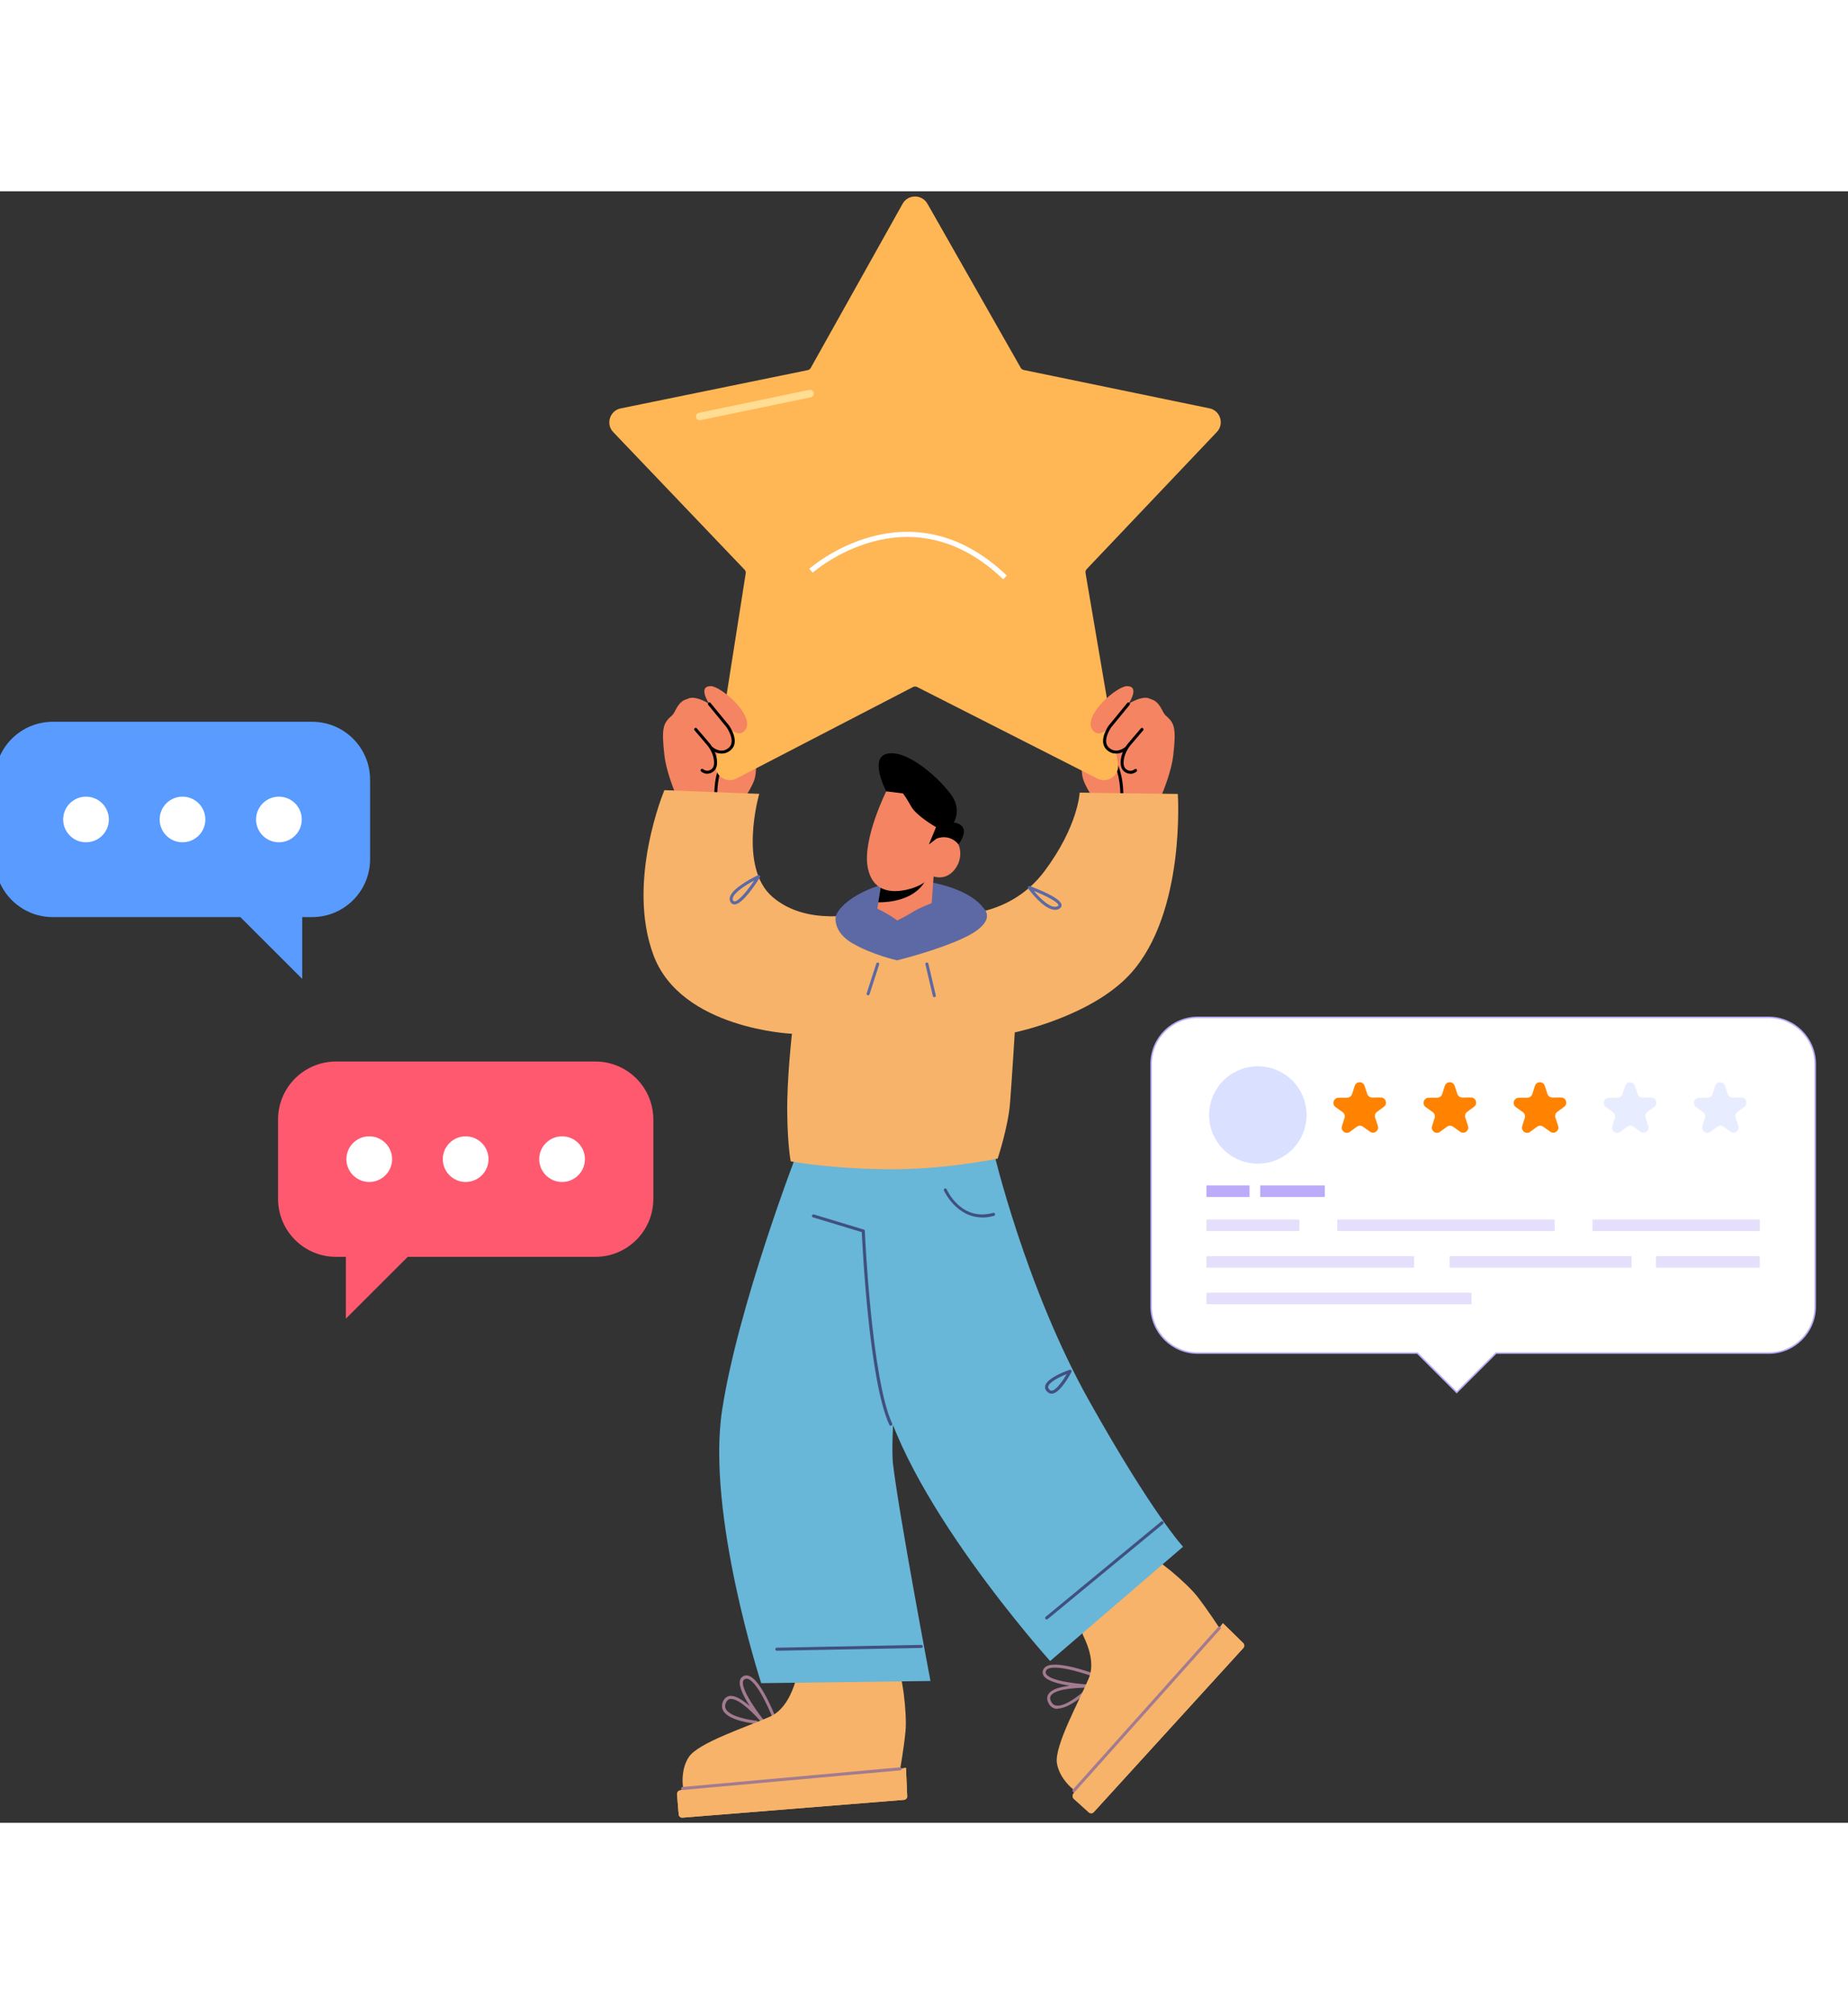 <svg width="290" height="316" viewBox="0 0 358 316" fill="none" xmlns="http://www.w3.org/2000/svg">
<rect x="0" y="0" width="358" height="316" fill="#333333" stroke="none"/>
<g clip-path="url(#clip0_286_1593)">
<g clip-path="url(#clip1_286_1593)">
<path d="M133.667 122.741C133.667 122.741 129.358 114.769 128.711 109.249C128.079 103.714 128.535 102.98 130.211 101.497C130.917 100.865 131.226 98.737 133.255 98.311C135.285 97.885 137.02 103.126 137.02 103.126C137.02 103.126 137.594 99.338 139.3 99.911C141.006 100.484 141.771 107.413 141.771 107.413C141.771 107.413 143.535 102.627 144.859 103.068C146.182 103.493 146.977 111.642 146.138 113.976C145.315 116.311 143.021 119.188 143.021 119.188L133.653 122.741H133.667Z" fill="#F48462"/>
<path d="M138.667 117.368C138.506 117.368 138.373 117.236 138.373 117.074C138.373 109.249 142.403 107.355 142.565 107.281C142.712 107.223 142.888 107.281 142.947 107.428C143.021 107.575 142.947 107.751 142.8 107.81C142.756 107.825 138.932 109.66 138.947 117.074C138.947 117.236 138.814 117.368 138.653 117.368H138.667Z" fill="black"/>
<path d="M222.333 122.741C222.333 122.741 226.642 114.769 227.289 109.249C227.921 103.714 227.465 102.98 225.789 101.497C225.083 100.865 224.774 98.737 222.744 98.311C220.7 97.885 218.98 103.126 218.98 103.126C218.98 103.126 218.406 99.338 216.7 99.911C214.994 100.484 214.229 107.413 214.229 107.413C214.229 107.413 212.465 102.627 211.141 103.068C209.817 103.493 209.023 111.642 209.862 113.976C210.685 116.311 212.979 119.188 212.979 119.188L222.347 122.741H222.333Z" fill="#F48462"/>
<path d="M217.332 117.368C217.171 117.368 217.038 117.236 217.038 117.074C217.038 109.66 213.229 107.839 213.185 107.81C213.038 107.736 212.979 107.575 213.038 107.428C213.097 107.281 213.273 107.223 213.421 107.281C213.597 107.355 217.627 109.263 217.612 117.074C217.612 117.236 217.48 117.368 217.318 117.368H217.332Z" fill="black"/>
<path d="M169.61 148.964C169.61 148.964 160.801 143.561 161.889 140.419C162.977 137.292 169.625 133.519 176.463 133.519C183.302 133.519 190.846 136.925 191.037 140.346C191.214 143.752 169.625 148.964 169.625 148.964H169.61Z" fill="#5C69A5"/>
<path d="M150.491 297.22C150.374 297.22 150.256 297.147 150.212 297.03C149.418 294.842 146.918 288.984 145.006 288.176C144.756 288.074 144.535 288.059 144.329 288.147C144.123 288.235 144.006 288.382 143.947 288.602C143.55 290.261 146.888 294.813 148.344 296.604C148.403 296.677 148.447 296.721 148.462 296.736C148.565 296.868 148.55 297.044 148.418 297.147C148.285 297.25 148.109 297.235 148.006 297.103C147.977 297.059 147.918 297 147.859 296.927C146.579 295.385 143.403 292.008 141.638 292.008C141.594 292.008 141.535 292.008 141.491 292.008C141.123 292.052 140.859 292.258 140.667 292.654C140.417 293.154 140.417 293.594 140.638 294.005C141.462 295.459 145.182 296.09 146.535 296.222C146.697 296.222 146.815 296.384 146.8 296.545C146.8 296.707 146.653 296.839 146.477 296.809C146.271 296.795 141.256 296.325 140.109 294.299C139.785 293.726 139.785 293.08 140.109 292.405C140.403 291.817 140.829 291.494 141.403 291.421C142.476 291.304 143.962 292.273 145.271 293.418C144.094 291.612 143.065 289.586 143.344 288.426C143.447 288.03 143.682 287.736 144.065 287.56C144.418 287.398 144.8 287.413 145.212 287.589C147.741 288.676 150.609 296.457 150.727 296.78C150.786 296.927 150.712 297.103 150.55 297.162C150.521 297.162 150.477 297.176 150.447 297.176L150.491 297.22Z" fill="#A37B90"/>
<path d="M204.92 293.932C204.758 293.932 204.597 293.917 204.435 293.888C203.788 293.741 203.317 293.315 203.023 292.61C202.773 292.008 202.817 291.465 203.155 290.995C203.788 290.1 205.494 289.659 207.229 289.439C205.097 289.116 202.905 288.543 202.214 287.56C201.979 287.222 201.92 286.84 202.052 286.459C202.17 286.092 202.435 285.813 202.832 285.622C205.317 284.462 213.053 287.501 213.376 287.633C213.523 287.692 213.597 287.868 213.538 288.015C213.479 288.162 213.303 288.235 213.156 288.176C210.994 287.325 204.95 285.284 203.067 286.15C202.817 286.268 202.67 286.429 202.597 286.635C202.523 286.855 202.552 287.031 202.685 287.222C203.67 288.632 209.288 289.16 211.597 289.263C211.685 289.263 211.759 289.263 211.773 289.263C211.935 289.263 212.067 289.41 212.053 289.571C212.053 289.733 211.92 289.85 211.759 289.85C211.7 289.85 211.612 289.85 211.509 289.85C209.45 289.777 204.626 289.909 203.611 291.318C203.405 291.612 203.376 291.964 203.552 292.361C203.758 292.875 204.082 293.183 204.538 293.271C206.2 293.638 209.126 291.289 210.112 290.349C210.229 290.232 210.42 290.247 210.523 290.349C210.641 290.467 210.626 290.658 210.523 290.76C210.376 290.893 207.17 293.873 204.891 293.873L204.92 293.932Z" fill="#A37B90"/>
<path d="M175.757 310.83C175.772 311.197 175.493 311.52 175.125 311.55L132.211 315C131.829 315.029 131.505 314.75 131.476 314.368L131.152 310.463C131.152 310.081 131.388 309.773 131.726 309.729C131.961 309.685 132.153 309.553 132.241 309.347C132.285 309.245 132.314 309.112 132.3 308.98C132.167 307.835 132.079 305.354 133.432 303.269C135.27 300.45 144.947 297.338 149.212 295.414C151.992 294.166 153.403 290.878 154.05 288.749C154.403 287.574 155.448 286.737 156.683 286.679C161.551 286.488 173.037 286.018 173.772 286.15C174.713 286.326 175.757 294.886 175.419 298.248C175.095 301.61 174.39 305.545 174.39 305.545L175.507 305.339L175.743 310.83H175.757Z" fill="#F7B369"/>
<path d="M175.757 310.831C175.772 311.198 175.493 311.521 175.125 311.55L132.211 315C131.829 315.03 131.505 314.751 131.476 314.369L131.152 310.464C131.152 310.082 131.388 309.774 131.726 309.73C131.961 309.686 132.153 309.554 132.241 309.348C144.315 308.54 174.39 305.545 174.39 305.545L175.507 305.34L175.743 310.831H175.757Z" fill="#F7B369"/>
<path d="M240.833 281.188C241.098 281.437 241.113 281.863 240.863 282.142L211.891 313.928C211.641 314.207 211.2 314.222 210.92 313.972L208.009 311.344C207.744 311.065 207.714 310.683 207.92 310.404C208.067 310.213 208.111 309.979 208.038 309.773C208.009 309.67 207.935 309.553 207.832 309.465C206.95 308.716 205.2 306.969 204.758 304.517C204.17 301.199 209.112 292.331 210.92 288.015C212.097 285.21 210.876 281.848 209.891 279.851C209.347 278.75 209.538 277.429 210.391 276.548C213.818 273.083 221.877 264.92 222.509 264.509C223.303 263.995 229.936 269.545 231.995 272.232C234.054 274.904 236.23 278.251 236.23 278.251L236.907 277.341L240.848 281.188H240.833Z" fill="#F7B369"/>
<path d="M240.833 281.187C241.098 281.437 241.113 281.863 240.863 282.142L211.891 313.928C211.641 314.207 211.2 314.222 210.92 313.972L208.009 311.344C207.744 311.065 207.714 310.683 207.92 310.404C208.067 310.213 208.111 309.978 208.038 309.773C216.303 300.964 236.216 278.251 236.216 278.251L236.892 277.341L240.833 281.187Z" fill="#F7B369"/>
<path d="M154.33 186.476C154.33 186.476 142.976 215.927 139.888 236.071C136.8 256.229 147.462 288.955 147.462 288.955L180.257 288.529C180.257 288.529 174.095 256.082 172.963 246.216C172.125 235.351 178.007 188.326 178.007 188.326L154.315 186.461L154.33 186.476Z" fill="#68B6D8"/>
<path d="M192.464 185.902C192.464 185.902 198.626 212.197 210.965 234.22C223.303 256.228 229.186 262.527 229.186 262.527L203.435 284.667C203.435 284.667 173.963 251.956 170.316 229.654C166.669 207.352 166.948 187.341 166.948 187.341L192.464 185.917V185.902Z" fill="#68B6D8"/>
<path d="M190.302 198.749C185.228 198.749 182.89 193.596 182.86 193.537C182.802 193.39 182.86 193.214 183.008 193.155C183.155 193.097 183.331 193.155 183.39 193.302C183.508 193.566 186.258 199.571 192.39 197.868C192.552 197.824 192.714 197.912 192.758 198.074C192.802 198.235 192.714 198.397 192.552 198.441C191.743 198.661 190.993 198.764 190.287 198.764L190.302 198.749Z" fill="#40507F"/>
<path d="M203.714 232.885C203.479 232.885 203.273 232.811 203.082 232.679C202.479 232.239 202.42 231.769 202.464 231.446C202.714 229.831 206.744 228.422 207.2 228.26C207.317 228.231 207.435 228.26 207.523 228.348C207.597 228.436 207.611 228.568 207.567 228.671C207.361 229.068 205.538 232.503 203.994 232.855C203.905 232.87 203.817 232.885 203.729 232.885H203.714ZM206.656 229.082C205.097 229.699 203.17 230.712 203.052 231.534C203.052 231.622 202.994 231.872 203.435 232.209C203.552 232.298 203.685 232.327 203.847 232.283C204.729 232.077 205.95 230.286 206.656 229.097V229.082Z" fill="#40507F"/>
<path d="M202.758 276.607C202.67 276.607 202.596 276.577 202.538 276.504C202.435 276.386 202.449 276.196 202.582 276.093L224.936 257.652C225.068 257.55 225.244 257.564 225.347 257.696C225.45 257.829 225.436 258.005 225.303 258.108L202.949 276.548C202.949 276.548 202.832 276.621 202.758 276.621V276.607Z" fill="#40507F"/>
<path d="M172.551 239.095C172.434 239.095 172.331 239.036 172.286 238.919C168.375 230.462 167.08 204.402 166.948 201.598L157.506 198.735C157.345 198.691 157.256 198.529 157.315 198.368C157.359 198.206 157.536 198.133 157.683 198.177L167.33 201.098C167.448 201.128 167.536 201.245 167.536 201.363C167.536 201.642 168.83 230.022 172.831 238.669C172.904 238.816 172.831 238.992 172.684 239.065C172.639 239.08 172.595 239.095 172.566 239.095H172.551Z" fill="#40507F"/>
<path d="M150.491 282.671C150.33 282.671 150.197 282.538 150.197 282.377C150.197 282.215 150.33 282.083 150.491 282.083L178.478 281.54C178.654 281.569 178.772 281.672 178.772 281.834C178.772 281.995 178.64 282.127 178.478 282.127L150.491 282.671Z" fill="#40507F"/>
<path d="M132.241 309.641C132.094 309.641 131.961 309.524 131.947 309.377C131.947 309.215 132.049 309.069 132.211 309.054L174.36 305.251C174.536 305.237 174.669 305.354 174.684 305.516C174.684 305.677 174.581 305.824 174.419 305.839L132.27 309.641C132.27 309.641 132.255 309.641 132.241 309.641Z" fill="#A37B90"/>
<path d="M208.038 310.067C208.038 310.067 207.906 310.038 207.847 309.994C207.729 309.891 207.714 309.7 207.817 309.583L236.01 278.061C236.113 277.944 236.304 277.929 236.421 278.032C236.539 278.134 236.554 278.325 236.451 278.443L208.259 309.965C208.259 309.965 208.126 310.067 208.038 310.067Z" fill="#A37B90"/>
<path d="M147.08 116.722C147.08 116.722 142.947 130.905 149.653 136.675C156.359 142.445 166.374 139.89 168.566 139.714C170.757 139.538 177.022 138.98 181.331 139.802C185.655 140.624 195.846 140.375 202.361 131.654C208.876 122.933 209.156 116.473 209.156 116.473L228.171 116.722C228.171 116.722 229.73 139.743 218.994 151.548C211.435 159.858 196.582 162.911 196.582 162.911C196.582 162.911 196.037 171.897 195.67 176.58C195.302 181.249 193.273 187.357 193.273 187.357C193.273 187.357 182.596 189.603 171.316 189.412C160.036 189.236 153.183 187.885 153.183 187.885C153.183 187.885 152.594 185.11 152.506 178.548C152.418 171.985 153.418 163.176 153.418 163.176C153.418 163.176 131.932 162.265 126.593 147.951C121.255 133.636 128.711 115.988 128.711 115.988L147.08 116.708V116.722Z" fill="#F7B369"/>
<path d="M180.993 130.934L180.213 141.651C180.213 141.651 178.566 144.544 173.889 144.441C170.404 144.367 169.272 143.149 169.272 143.149L170.139 137.79L170.992 132.563L179.537 131.183L180.978 130.948L180.993 130.934Z" fill="#F48462"/>
<path d="M179.551 132.843C179.507 133.063 179.404 133.298 179.243 133.577C177.081 137.35 172.154 137.732 170.139 137.717L170.992 132.534L179.537 132.828L179.551 132.843Z" fill="black"/>
<path d="M171.683 116.223C171.683 116.223 167.11 125.385 168.08 130.846C169.066 136.308 173.639 135.868 176.419 135.075C179.198 134.282 180.596 132.608 180.596 132.608C180.596 132.608 183.052 133.753 184.934 131.375C186.816 128.997 185.993 126.001 184.61 125.209C183.213 124.416 181.419 125.385 181.419 125.385L182.978 122.742C182.978 122.742 178.404 108.207 171.683 116.223Z" fill="#F48462"/>
<path d="M161.904 140.419C161.904 140.419 161.242 143.355 165.08 145.616C168.919 147.877 173.801 148.949 173.801 148.949C173.801 148.949 181.905 146.967 187.081 144.427C191.037 142.489 192.126 140.375 190.434 138.73C188.728 137.071 182.787 137.071 182.787 137.071C182.787 137.071 178.875 138.334 176.963 139.508C175.051 140.683 173.816 141.226 173.816 141.226C173.816 141.226 170.566 138.833 168.08 138.305C165.595 137.761 165.095 138.539 165.095 138.539L161.918 140.419H161.904Z" fill="#5C69A5"/>
<path d="M168.169 155.717C168.169 155.717 168.11 155.717 168.08 155.717C167.919 155.673 167.845 155.497 167.889 155.35L169.757 149.58C169.801 149.419 169.978 149.345 170.125 149.39C170.286 149.434 170.36 149.61 170.316 149.757L168.448 155.527C168.404 155.644 168.286 155.732 168.169 155.732V155.717Z" fill="#5C69A5"/>
<path d="M180.993 156.084C180.86 156.084 180.743 155.996 180.713 155.864L179.272 149.727C179.228 149.566 179.331 149.419 179.493 149.375C179.654 149.345 179.816 149.433 179.846 149.595L181.287 155.732C181.331 155.893 181.228 156.04 181.066 156.084C181.037 156.084 181.022 156.084 180.993 156.084Z" fill="#5C69A5"/>
<path d="M142.285 138.128C142.05 138.128 141.741 138.04 141.521 137.658C141.344 137.35 141.3 137.012 141.418 136.645C141.991 134.766 146.624 132.563 146.83 132.461C146.947 132.402 147.094 132.431 147.183 132.534C147.271 132.637 147.285 132.769 147.212 132.886C146.668 133.767 143.874 138.128 142.3 138.128H142.285ZM146.109 133.488C144.565 134.311 142.315 135.735 141.976 136.821C141.918 137.027 141.932 137.203 142.021 137.364C142.109 137.526 142.197 137.511 142.285 137.541C143.109 137.541 144.874 135.338 146.109 133.488Z" fill="#5C69A5"/>
<path d="M204.391 139.171C202.258 139.171 199.508 135.501 199.17 135.031C199.096 134.928 199.096 134.781 199.17 134.678C199.243 134.576 199.39 134.532 199.508 134.576C200.92 135.089 205.553 136.895 205.655 138.231C205.655 138.452 205.597 138.745 205.17 138.98C204.935 139.112 204.67 139.171 204.405 139.171H204.391ZM200.288 135.515C201.538 137.013 203.67 139.112 204.876 138.466C204.964 138.422 205.067 138.349 205.052 138.275C205.008 137.703 202.699 136.47 200.288 135.515Z" fill="#5C69A5"/>
<path d="M140.609 110.614C140.609 110.614 140.52 110.614 140.476 110.585C139.241 110.012 139.829 107.839 139.903 107.59C139.947 107.428 140.123 107.34 140.27 107.384C140.432 107.428 140.52 107.605 140.476 107.766C140.329 108.265 140.079 109.733 140.726 110.042C140.873 110.115 140.947 110.291 140.873 110.438C140.815 110.556 140.712 110.614 140.594 110.614H140.609Z" fill="black"/>
<path d="M179.743 2.541L197.743 34.195C197.861 34.401 198.067 34.548 198.302 34.606L234.127 42.006C236.392 42.329 237.289 45.104 235.657 46.704L210.509 73.19C210.332 73.381 210.244 73.645 210.288 73.91L216.582 110.834C216.965 113.081 214.597 114.798 212.582 113.741L177.654 96.006C177.419 95.888 177.125 95.888 176.89 96.006L142.668 113.741C140.638 114.798 138.285 113.095 138.668 110.834L144.462 73.998C144.506 73.748 144.418 73.484 144.241 73.293L118.873 46.719C117.24 45.133 118.137 42.358 120.402 42.021L156.492 34.636C156.727 34.592 156.933 34.445 157.051 34.225L174.787 2.541C175.801 0.501 178.728 0.501 179.728 2.541H179.743Z" fill="#FFB655"/>
<path d="M135.55 44.355C135.212 44.355 134.903 44.12 134.829 43.768C134.741 43.372 135.006 42.975 135.403 42.902L156.771 38.468C157.168 38.395 157.565 38.644 157.639 39.041C157.727 39.437 157.462 39.833 157.065 39.907L135.697 44.341C135.697 44.341 135.594 44.355 135.55 44.355Z" fill="#FFDD92"/>
<path d="M221.244 104.228C221.244 104.228 226.848 100.147 225.495 104.947C224.48 108.589 219.671 113.448 218.288 112.45C216.891 111.452 218.112 107.913 218.112 107.913C218.112 107.913 215.994 109.719 214.641 107.987C213.406 106.416 215.024 103.655 215.024 103.655C215.024 103.655 212.979 106.166 211.641 104.316C209.67 101.6 216.332 95.845 218.318 95.845C220.95 95.845 218.612 99.28 218.612 99.28C218.612 99.28 222.744 96.638 223.406 99.236C224.068 101.835 221.244 104.228 221.244 104.228Z" fill="#F48462"/>
<path d="M218.994 112.816C218.641 112.816 218.244 112.714 217.832 112.42C217.2 111.95 216.965 111.069 217.156 109.88C217.332 108.794 217.847 107.737 218.627 106.826L221.009 104.037C221.112 103.905 221.303 103.89 221.421 104.007C221.538 104.11 221.553 104.301 221.45 104.418L219.068 107.208C218.362 108.045 217.906 108.999 217.729 109.983C217.568 110.952 217.715 111.613 218.171 111.95C219.038 112.582 219.715 112.009 219.788 111.95C219.906 111.847 220.097 111.847 220.2 111.965C220.303 112.082 220.303 112.273 220.185 112.376C219.965 112.582 219.509 112.831 218.98 112.831L218.994 112.816Z" fill="black"/>
<path d="M216.215 108.911C215.626 108.911 215.009 108.72 214.435 108.206C212.612 106.577 214.685 103.611 214.774 103.494L218.377 99.104C218.48 98.972 218.671 98.957 218.788 99.06C218.906 99.162 218.935 99.353 218.833 99.471L215.244 103.846C215.244 103.846 213.391 106.489 214.832 107.766C216.274 109.043 217.847 107.751 217.921 107.693C218.038 107.59 218.23 107.604 218.332 107.722C218.435 107.839 218.421 108.03 218.303 108.133C217.891 108.485 217.097 108.911 216.229 108.911H216.215Z" fill="black"/>
<path d="M134.77 104.228C134.77 104.228 129.167 100.147 130.52 104.947C131.535 108.589 136.344 113.448 137.726 112.45C139.123 111.452 137.903 107.913 137.903 107.913C137.903 107.913 140.02 109.719 141.373 107.987C142.609 106.416 140.991 103.655 140.991 103.655C140.991 103.655 143.035 106.166 144.374 104.316C146.344 101.6 139.682 95.845 137.697 95.845C135.064 95.845 137.403 99.28 137.403 99.28C137.403 99.28 133.27 96.638 132.608 99.236C131.947 101.835 134.77 104.228 134.77 104.228Z" fill="#F48462"/>
<path d="M137.02 112.816C136.476 112.816 136.035 112.567 135.814 112.361C135.697 112.258 135.682 112.068 135.8 111.95C135.917 111.833 136.094 111.818 136.212 111.935C136.285 111.994 136.976 112.567 137.829 111.935C138.285 111.598 138.432 110.937 138.27 109.968C138.109 108.984 137.638 108.03 136.932 107.193L134.55 104.404C134.447 104.286 134.461 104.095 134.579 103.993C134.711 103.89 134.888 103.904 134.991 104.022L137.373 106.811C138.153 107.722 138.653 108.779 138.844 109.865C139.05 111.069 138.815 111.921 138.167 112.405C137.77 112.699 137.373 112.802 137.006 112.802L137.02 112.816Z" fill="black"/>
<path d="M139.8 108.911C138.932 108.911 138.153 108.485 137.726 108.133C137.609 108.03 137.594 107.839 137.697 107.722C137.8 107.604 137.991 107.59 138.109 107.693C138.167 107.751 139.756 109.058 141.197 107.766C142.624 106.489 140.785 103.861 140.771 103.831L137.197 99.471C137.094 99.339 137.109 99.162 137.241 99.06C137.359 98.957 137.55 98.972 137.653 99.104L141.241 103.479C141.344 103.626 143.418 106.591 141.594 108.206C141.006 108.72 140.388 108.911 139.8 108.911Z" fill="black"/>
<path d="M181.419 125.384L179.949 126.515L181.331 123.152C181.331 123.152 177.551 121.009 176.522 119.159C175.493 117.309 174.919 116.619 174.919 116.619L171.698 116.223C171.698 116.223 167.948 109.205 172.36 108.852C176.772 108.5 183.434 115.18 184.758 117.676C186.096 120.187 184.758 122.257 184.758 122.257C184.758 122.257 186.39 122.374 186.684 123.608C186.978 124.855 185.684 126.5 185.684 126.5C185.684 126.5 184.169 124.371 181.419 125.369V125.384Z" fill="black"/>
<path d="M157.109 73.499C157.109 73.499 175.904 56.821 194.699 74.791" stroke="white" stroke-miterlimit="10"/>
<path d="M60.458 102.745H10.236C4.03 102.745 -1 107.766 -1 113.962V129.363C-1 135.559 4.03 140.58 10.236 140.58H46.561L58.547 152.546V140.58H60.458C66.665 140.58 71.694 135.559 71.694 129.363V113.962C71.694 107.766 66.665 102.745 60.458 102.745Z" fill="#599BFF"/>
<path d="M16.663 126.089C19.107 126.089 21.089 124.111 21.089 121.67C21.089 119.23 19.107 117.251 16.663 117.251C14.218 117.251 12.236 119.23 12.236 121.67C12.236 124.111 14.218 126.089 16.663 126.089Z" fill="white"/>
<path d="M35.354 126.089C37.799 126.089 39.781 124.111 39.781 121.67C39.781 119.23 37.799 117.251 35.354 117.251C32.91 117.251 30.928 119.23 30.928 121.67C30.928 124.111 32.91 126.089 35.354 126.089Z" fill="white"/>
<path d="M54.032 126.089C56.476 126.089 58.458 124.111 58.458 121.67C58.458 119.23 56.476 117.251 54.032 117.251C51.587 117.251 49.605 119.23 49.605 121.67C49.605 124.111 51.587 126.089 54.032 126.089Z" fill="white"/>
<path d="M65.106 206.384H115.328C121.534 206.384 126.564 201.362 126.564 195.167V179.766C126.564 173.571 121.534 168.549 115.328 168.549H65.106C58.9 168.549 53.87 173.571 53.87 179.766V195.167C53.87 201.362 58.9 206.384 65.106 206.384Z" fill="#FF5970"/>
<path d="M108.887 191.878C111.332 191.878 113.314 189.9 113.314 187.459C113.314 185.019 111.332 183.04 108.887 183.04C106.442 183.04 104.46 185.019 104.46 187.459C104.46 189.9 106.442 191.878 108.887 191.878Z" fill="white"/>
<path d="M90.21 191.878C92.654 191.878 94.636 189.9 94.636 187.459C94.636 185.019 92.654 183.04 90.21 183.04C87.765 183.04 85.783 185.019 85.783 187.459C85.783 189.9 87.765 191.878 90.21 191.878Z" fill="white"/>
<path d="M71.532 191.878C73.977 191.878 75.959 189.9 75.959 187.459C75.959 185.019 73.977 183.04 71.532 183.04C69.088 183.04 67.106 185.019 67.106 187.459C67.106 189.9 69.088 191.878 71.532 191.878Z" fill="white"/>
<path d="M67.003 199.44V218.35L82.474 202.904C82.474 202.904 66.429 200.012 67.003 199.425V199.44Z" fill="#FF5970"/>
<path d="M342.608 160H232.044C227.044 160 223 164.038 223 169.029V215.996C223 220.988 227.044 225.026 232.044 225.026H274.576L282.194 232.631L289.812 225.026H342.608C347.608 225.026 351.652 220.988 351.652 215.996V169.029C351.652 164.038 347.608 160 342.608 160Z" fill="white" stroke="#BBABF8" stroke-width="0.29" stroke-miterlimit="10"/>
<path d="M247.34 187.591C252.145 185.57 254.4 180.043 252.376 175.245C250.352 170.448 244.816 168.197 240.01 170.217C235.205 172.238 232.95 177.765 234.974 182.563C236.998 187.36 242.534 189.611 247.34 187.591Z" fill="#DAE0FF"/>
<path d="M262.438 173.255C262.732 172.334 264.033 172.325 264.34 173.242L264.875 174.844C265.012 175.255 265.398 175.531 265.831 175.527L267.486 175.514C268.456 175.506 268.868 176.745 268.087 177.32L266.75 178.302C266.401 178.56 266.257 179.013 266.394 179.425L266.923 181.01C267.23 181.929 266.181 182.703 265.393 182.14L264.033 181.167C263.681 180.916 263.207 180.919 262.859 181.175L261.511 182.166C260.731 182.74 259.672 181.979 259.966 181.056L260.471 179.473C260.603 179.059 260.453 178.607 260.099 178.355L258.733 177.382C257.944 176.819 258.336 175.575 259.305 175.567L260.983 175.554C261.415 175.55 261.796 175.269 261.928 174.858L262.438 173.255Z" fill="#FF8301"/>
<path d="M279.895 173.255C280.189 172.334 281.49 172.325 281.796 173.242L282.331 174.844C282.468 175.255 282.855 175.531 283.288 175.527L284.951 175.514C285.92 175.506 286.333 176.743 285.553 177.319L284.218 178.303C283.87 178.56 283.727 179.012 283.863 179.422L284.392 181.02C284.696 181.938 283.648 182.71 282.861 182.148L281.489 181.167C281.137 180.916 280.664 180.919 280.315 181.175L278.968 182.166C278.188 182.74 277.129 181.979 277.423 181.056L277.928 179.472C278.06 179.058 277.91 178.607 277.557 178.354L276.195 177.381C275.407 176.817 275.8 175.575 276.769 175.567L278.439 175.554C278.872 175.55 279.253 175.269 279.384 174.858L279.895 173.255Z" fill="#FF8301"/>
<path d="M297.352 173.255C297.645 172.334 298.946 172.325 299.253 173.242L299.788 174.844C299.925 175.255 300.311 175.531 300.744 175.527L302.414 175.514C303.384 175.506 303.796 176.745 303.014 177.32L301.678 178.302C301.328 178.56 301.185 179.013 301.322 179.425L301.854 181.017C302.16 181.936 301.113 182.71 300.325 182.148L298.947 181.166C298.594 180.915 298.12 180.919 297.772 181.176L296.432 182.165C295.653 182.74 294.593 181.982 294.885 181.059L295.387 179.47C295.518 179.057 295.367 178.607 295.015 178.356L293.652 177.381C292.864 176.817 293.257 175.575 294.225 175.567L295.896 175.554C296.328 175.55 296.709 175.269 296.841 174.858L297.352 173.255Z" fill="#FF8301"/>
<path d="M314.812 173.27C315.104 172.347 316.407 172.336 316.714 173.255L317.244 174.844C317.382 175.255 317.768 175.531 318.201 175.527L319.871 175.514C320.84 175.506 321.252 176.745 320.471 177.32L319.135 178.302C318.785 178.56 318.641 179.013 318.779 179.425L319.308 181.01C319.615 181.929 318.566 182.703 317.778 182.14L316.417 181.167C316.065 180.916 315.592 180.919 315.243 181.175L313.885 182.174C313.106 182.747 312.048 181.989 312.339 181.067L312.844 179.47C312.974 179.057 312.824 178.607 312.472 178.356L311.108 177.381C310.32 176.817 310.713 175.575 311.682 175.567L313.365 175.554C313.799 175.55 314.18 175.268 314.311 174.855L314.812 173.27Z" fill="#E8ECFF"/>
<path d="M332.268 173.27C332.56 172.347 333.864 172.336 334.17 173.255L334.701 174.844C334.838 175.255 335.224 175.531 335.657 175.527L337.327 175.514C338.297 175.506 338.709 176.745 337.928 177.32L336.591 178.302C336.242 178.56 336.098 179.013 336.235 179.425L336.764 181.01C337.071 181.929 336.023 182.703 335.234 182.14L333.874 181.167C333.522 180.916 333.048 180.919 332.7 181.175L331.342 182.174C330.562 182.747 329.504 181.989 329.796 181.067L330.3 179.47C330.431 179.057 330.281 178.607 329.928 178.356L328.565 177.381C327.777 176.817 328.17 175.575 329.138 175.567L330.822 175.554C331.255 175.55 331.637 175.268 331.767 174.855L332.268 173.27Z" fill="#E8ECFF"/>
<path d="M242.06 192.55H233.721V194.781H242.06V192.55Z" fill="#BBABF8"/>
<path d="M256.648 192.55H244.133V194.781H256.648V192.55Z" fill="#BBABF8"/>
<path d="M251.722 199.156H233.721V201.388H251.722V199.156Z" fill="#E6DFFC"/>
<path d="M301.18 199.156H259.06V201.388H301.18V199.156Z" fill="#E6DFFC"/>
<path d="M340.916 199.156H308.503V201.388H340.916V199.156Z" fill="#E6DFFC"/>
<path d="M273.958 206.248H233.721V208.48H273.958V206.248Z" fill="#E6DFFC"/>
<path d="M340.902 206.248H320.798V208.48H340.902V206.248Z" fill="#E6DFFC"/>
<path d="M316.077 206.248H280.826V208.48H316.077V206.248Z" fill="#E6DFFC"/>
<path d="M285.076 213.324H233.721V215.556H285.076V213.324Z" fill="#E6DFFC"/>
</g>
</g>
<defs>
<clipPath id="clip0_286_1593">
<rect width="358" height="316" fill="white"/>
</clipPath>
<clipPath id="clip1_286_1593">
<rect width="361" height="314" fill="white" transform="translate(-1 1)"/>
</clipPath>
</defs>
</svg>
